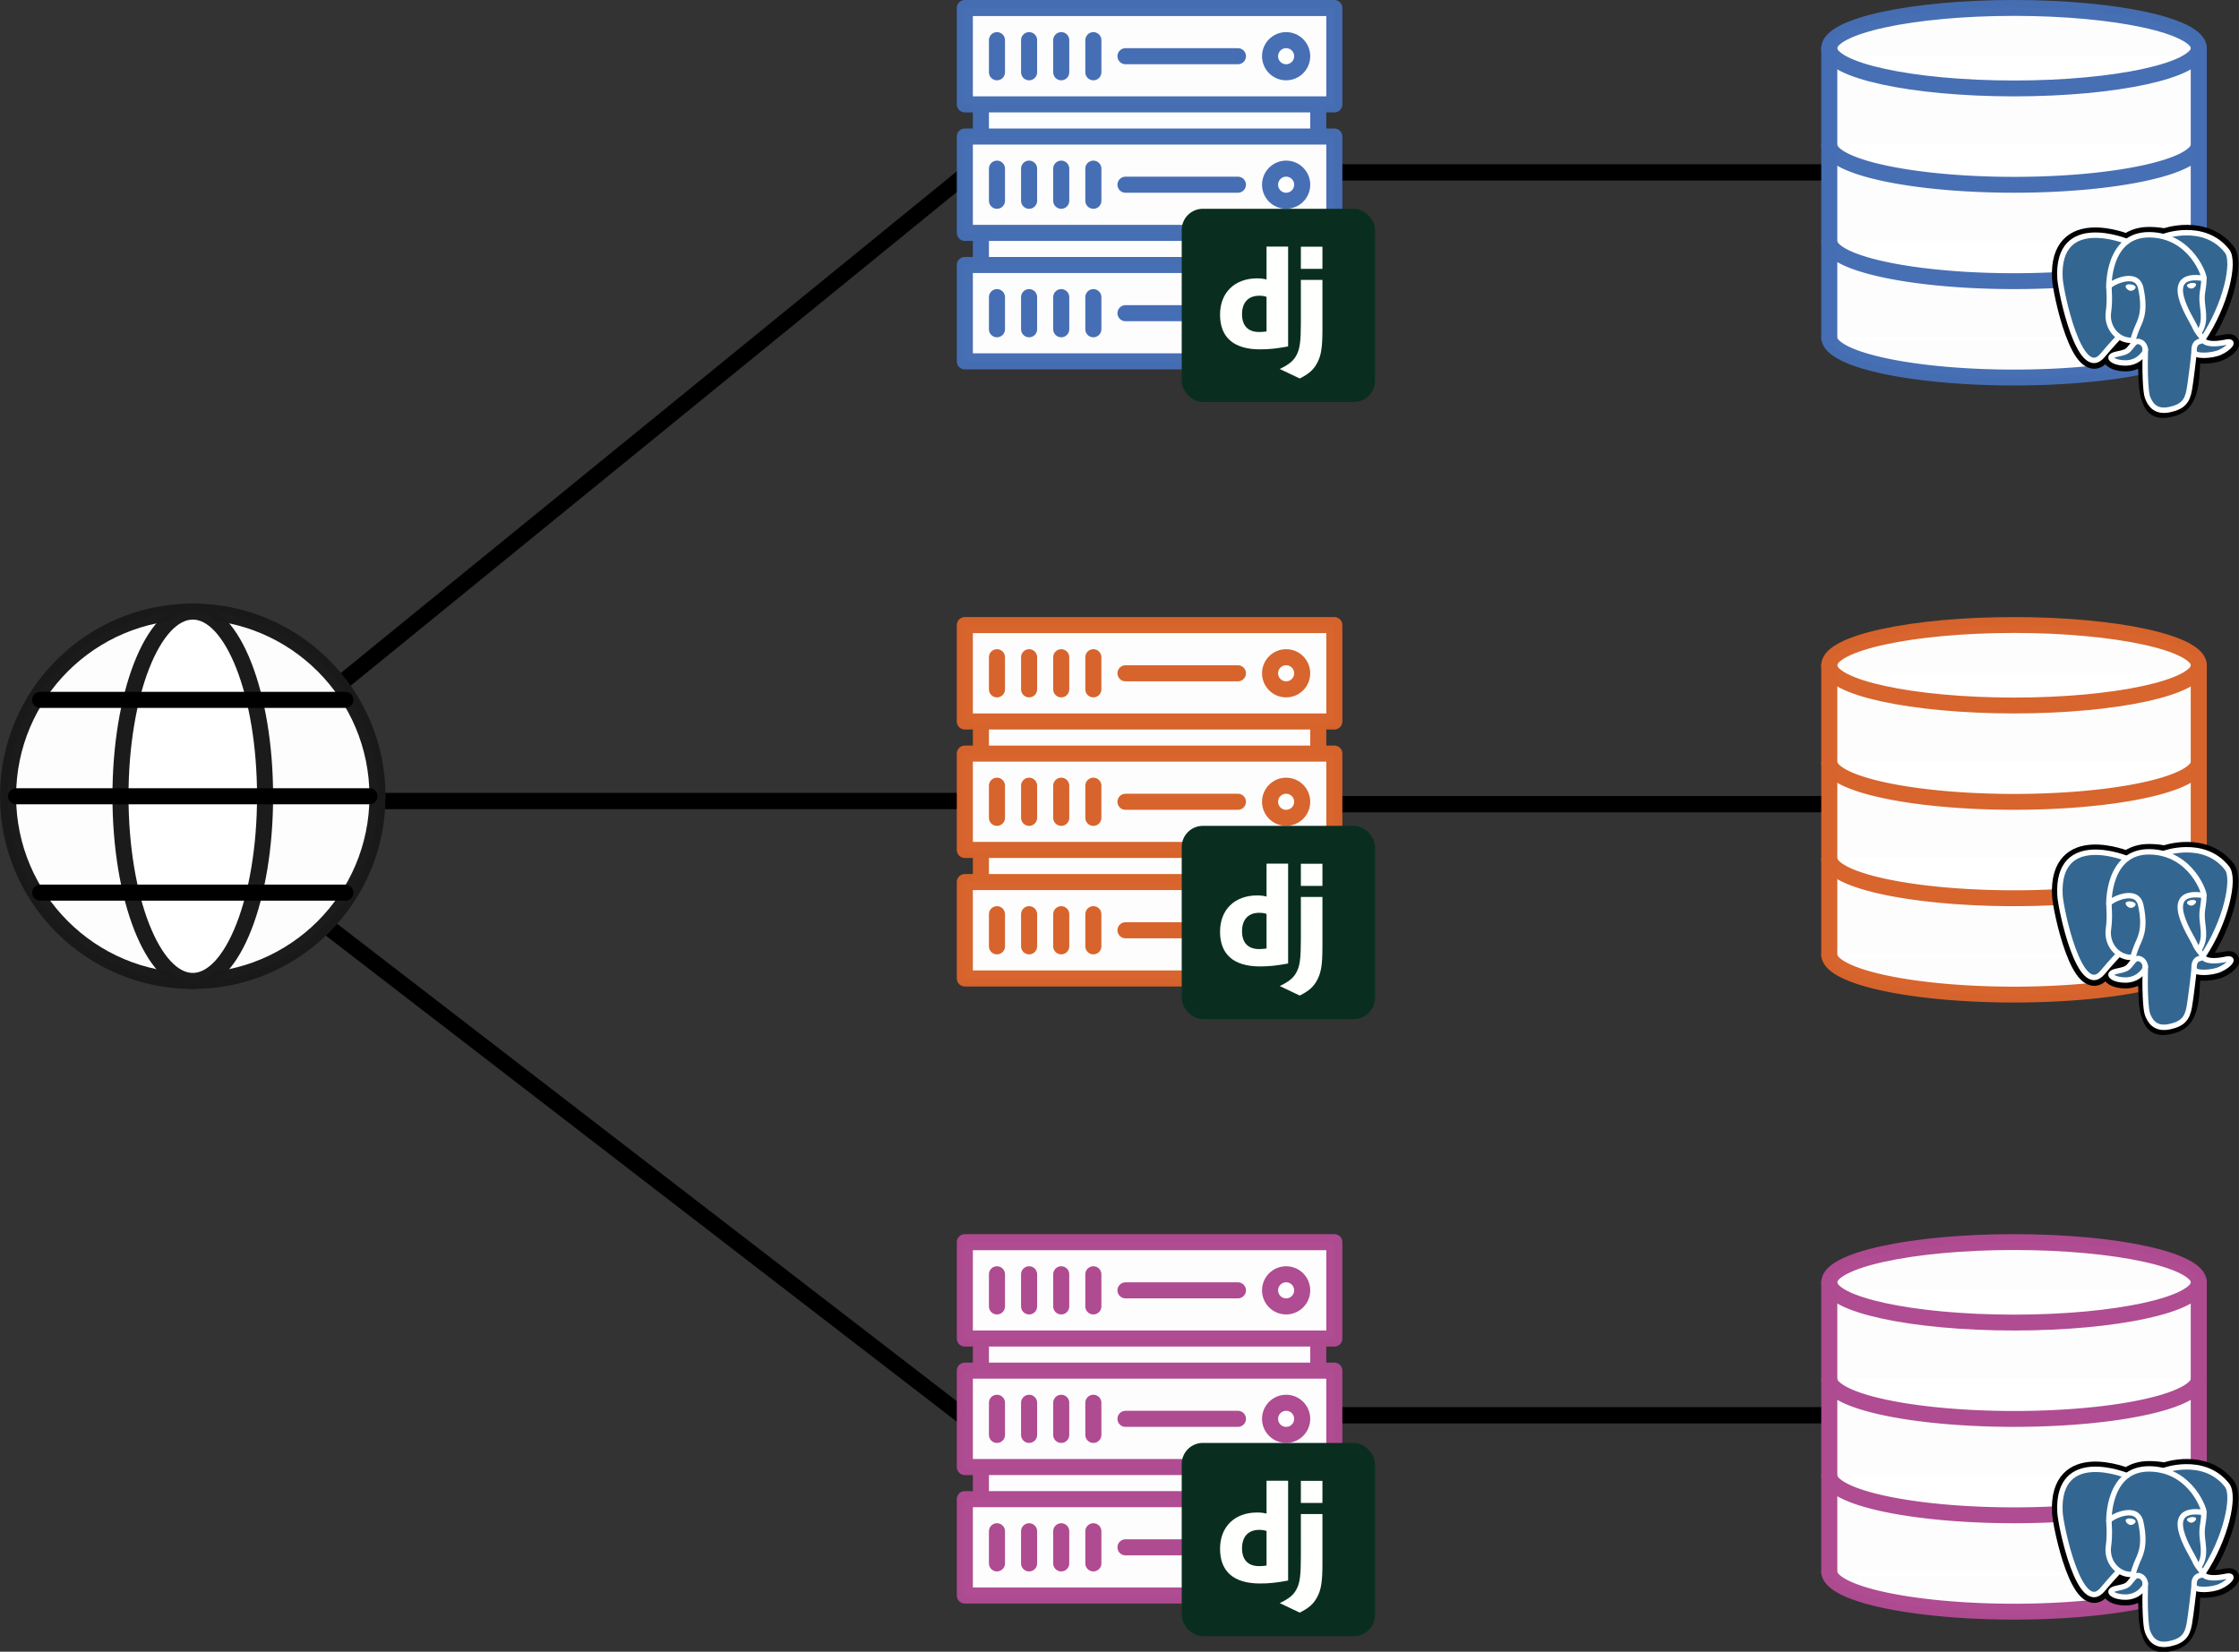 <?xml version="1.0" encoding="UTF-8" standalone="no"?>
<!-- Created with Inkscape (http://www.inkscape.org/) -->

<svg
   width="139.373mm"
   height="102.84mm"
   viewBox="0 0 139.373 102.84"
   version="1.1"
   id="svg1"
   inkscape:version="1.3 (0e150ed, 2023-07-21)"
   sodipodi:docname="fig-multi-multidb.svg"
   xml:space="preserve"
   xmlns:inkscape="http://www.inkscape.org/namespaces/inkscape"
   xmlns:sodipodi="http://sodipodi.sourceforge.net/DTD/sodipodi-0.dtd"
   xmlns="http://www.w3.org/2000/svg"
   xmlns:svg="http://www.w3.org/2000/svg"><rect x="0" y="0" width="139.373" height="102.84" fill="#333333" stroke="none"/><sodipodi:namedview
     id="namedview1"
     pagecolor="#cacaca"
     bordercolor="#666666"
     borderopacity="1.0"
     inkscape:showpageshadow="2"
     inkscape:pageopacity="0.0"
     inkscape:pagecheckerboard="0"
     inkscape:deskcolor="#d1d1d1"
     inkscape:document-units="mm"
     inkscape:zoom="3.7095119"
     inkscape:cx="395.7394"
     inkscape:cy="259.73768"
     inkscape:window-width="1896"
     inkscape:window-height="1288"
     inkscape:window-x="554"
     inkscape:window-y="30"
     inkscape:window-maximized="0"
     inkscape:current-layer="layer1"
     showguides="false" /><defs
     id="defs1" /><g
     inkscape:groupmode="layer"
     id="layer2"
     inkscape:label="Connectors"
     transform="translate(-22.612,-83.883)"><path
       style="fill:none;stroke:#000000;stroke-width:1;stroke-linecap:butt;stroke-linejoin:miter;stroke-opacity:1"
       d="M 34.094,134.358 82.511,94.918"
       id="path59"
       sodipodi:nodetypes="cc" /><path
       style="fill:none;stroke:#000000;stroke-width:1.013;stroke-linecap:butt;stroke-linejoin:miter;stroke-opacity:1"
       d="m 105.711,94.616 h 30.664"
       id="path60" /><path
       style="fill:none;stroke:#000000;stroke-width:1.013;stroke-linecap:butt;stroke-linejoin:miter;stroke-opacity:1"
       d="m 105.655,133.954 h 30.664"
       id="path60-8" /><path
       style="fill:none;stroke:#000000;stroke-width:1.013;stroke-linecap:butt;stroke-linejoin:miter;stroke-opacity:1"
       d="m 105.722,172.001 h 30.664"
       id="path60-8-3" /><path
       style="fill:none;stroke:#000000;stroke-width:1.013;stroke-linecap:butt;stroke-linejoin:miter;stroke-opacity:1"
       d="m 35.281,133.756 h 47.207"
       id="path60-8-5"
       sodipodi:nodetypes="cc" /><path
       style="fill:none;stroke:#000000;stroke-width:1.013;stroke-linecap:butt;stroke-linejoin:miter;stroke-opacity:1"
       d="m 34.698,135.183 47.913,36.918"
       id="path60-8-5-1"
       sodipodi:nodetypes="cc" /></g><g
     inkscape:label="Nodes"
     inkscape:groupmode="layer"
     id="layer1"
     transform="translate(-22.612,-83.883)"><g
       id="g14"
       style="display:inline"
       transform="translate(-1.388,97.46)"><ellipse
         style="opacity:0.99;fill:#ffffff;stroke:#1a1a1a;stroke-width:1.002;stroke-dasharray:none"
         id="path1-0"
         cx="36"
         cy="36"
         rx="11.499"
         ry="11.499" /><ellipse
         style="opacity:0.99;fill:#ffffff;stroke:#1a1a1a;stroke-width:1;stroke-dasharray:none"
         id="path1-5-5"
         cx="36"
         cy="36"
         rx="4.5"
         ry="11.5" /><path
         style="fill:#ffffff;stroke:#000000;stroke-width:0.999;stroke-linecap:round;stroke-linejoin:round;stroke-opacity:1"
         d="M 26.5,42 H 45.501"
         id="path8-6-6-2" /><path
         style="fill:#ffffff;stroke:#000000;stroke-width:0.999;stroke-linecap:round;stroke-linejoin:round;stroke-opacity:1"
         d="M 26.5,30 H 45.501"
         id="path8-6-0" /><path
         style="fill:#ffffff;stroke:#000000;stroke-width:1;stroke-linecap:round;stroke-linejoin:round;stroke-opacity:1"
         d="M 25,36 H 47"
         id="path8-7" /></g><g
       id="g60"><g
         id="g10"
         style="fill:#ffffff;stroke:#466eb4"
         transform="translate(26.171,59.383)"><g
           id="g8"
           style="fill:#ffffff;stroke:#466eb4"><rect
             style="opacity:0.99;fill:#ffffff;stroke:#466eb4;stroke-width:0.89"
             id="rect4"
             width="21"
             height="2"
             x="57.5"
             y="31" /><path
             style="fill:#ffffff;stroke:#466eb4;stroke-width:1;stroke-linecap:butt;stroke-linejoin:miter;stroke-opacity:1"
             d="m 57.5,31.009 -1.66e-4,2"
             id="path21-9" /><path
             style="display:inline;fill:#ffffff;stroke:#466eb4;stroke-width:1;stroke-linecap:butt;stroke-linejoin:miter;stroke-opacity:1"
             d="m 78.5,31 -1.66e-4,2"
             id="path21-2-4" /></g><g
           id="g5"
           style="fill:#ffffff;stroke:#466eb4"><rect
             style="display:inline;opacity:0.99;fill:#ffffff;stroke:#466eb4;stroke-width:1;stroke-linecap:round;stroke-linejoin:round;stroke-dasharray:none"
             id="rect17-91"
             width="23"
             height="6"
             x="56.5"
             y="25" /><path
             style="display:inline;fill:#ffffff;stroke:#466eb4;stroke-width:1;stroke-linecap:round;stroke-linejoin:miter;stroke-opacity:1"
             d="m 58.5,27 v 2"
             id="path20-59" /><path
             style="display:inline;fill:#ffffff;stroke:#466eb4;stroke-width:1;stroke-linecap:round;stroke-linejoin:miter;stroke-opacity:1"
             d="m 60.5,27 v 2"
             id="path20-5-8" /><path
             style="display:inline;fill:#ffffff;stroke:#466eb4;stroke-width:1;stroke-linecap:round;stroke-linejoin:miter;stroke-opacity:1"
             d="m 62.5,27 v 2"
             id="path20-7-3" /><path
             style="display:inline;fill:#ffffff;stroke:#466eb4;stroke-width:1;stroke-linecap:round;stroke-linejoin:miter;stroke-opacity:1"
             d="m 64.5,27 v 2"
             id="path20-1-0" /><path
             style="display:inline;fill:#ffffff;stroke:#466eb4;stroke-width:1;stroke-linecap:round;stroke-linejoin:miter;stroke-opacity:1"
             d="m 73.5,28 h -7"
             id="path20-1-7-90"
             sodipodi:nodetypes="cc" /><ellipse
             style="display:inline;opacity:0.99;fill:#ffffff;stroke:#466eb4;stroke-width:1;stroke-linecap:round;stroke-linejoin:round;stroke-dasharray:none"
             id="path19-0-7"
             cx="76.5"
             cy="28"
             rx="1"
             ry="1" /></g><g
           id="g9"
           style="fill:#ffffff;stroke:#466eb4"><rect
             style="display:inline;opacity:0.99;fill:#ffffff;stroke:#466eb4;stroke-width:0.89"
             id="rect4-5"
             width="21"
             height="2"
             x="57.5"
             y="39" /><path
             style="display:inline;fill:#ffffff;stroke:#466eb4;stroke-width:1;stroke-linecap:butt;stroke-linejoin:miter;stroke-opacity:1"
             d="m 57.5,39 -1.66e-4,2"
             id="path21-3-6" /><path
             style="display:inline;fill:#ffffff;stroke:#466eb4;stroke-width:1;stroke-linecap:butt;stroke-linejoin:miter;stroke-opacity:1"
             d="m 78.5,38.991 -1.66e-4,2"
             id="path21-3-8-8" /></g><g
           id="g6"
           style="fill:#ffffff;stroke:#466eb4"><rect
             style="display:inline;opacity:0.99;fill:#ffffff;stroke:#466eb4;stroke-width:1;stroke-linecap:round;stroke-linejoin:round;stroke-dasharray:none"
             id="rect17-1-38"
             width="23"
             height="6"
             x="56.5"
             y="33" /><path
             style="display:inline;fill:#ffffff;stroke:#466eb4;stroke-width:1;stroke-linecap:round;stroke-linejoin:miter;stroke-opacity:1"
             d="m 58.5,35 v 2"
             id="path20-3-6" /><path
             style="display:inline;fill:#ffffff;stroke:#466eb4;stroke-width:1;stroke-linecap:round;stroke-linejoin:miter;stroke-opacity:1"
             d="m 60.5,35 v 2"
             id="path20-5-5-19" /><path
             style="display:inline;fill:#ffffff;stroke:#466eb4;stroke-width:1;stroke-linecap:round;stroke-linejoin:miter;stroke-opacity:1"
             d="m 62.5,35 v 2"
             id="path20-7-9-6" /><path
             style="display:inline;fill:#ffffff;stroke:#466eb4;stroke-width:1;stroke-linecap:round;stroke-linejoin:miter;stroke-opacity:1"
             d="m 64.5,35 v 2"
             id="path20-1-1-78" /><path
             style="display:inline;fill:#ffffff;stroke:#466eb4;stroke-width:1;stroke-linecap:round;stroke-linejoin:miter;stroke-opacity:1"
             d="m 73.5,36 h -7"
             id="path20-1-7-9-9"
             sodipodi:nodetypes="cc" /><ellipse
             style="display:inline;opacity:0.99;fill:#ffffff;stroke:#466eb4;stroke-width:1;stroke-linecap:round;stroke-linejoin:round;stroke-dasharray:none"
             id="path19-0-6-75"
             cx="76.5"
             cy="36"
             rx="1"
             ry="1" /></g><g
           id="g7"
           style="fill:#ffffff;stroke:#466eb4"><rect
             style="display:inline;opacity:0.99;fill:#ffffff;stroke:#466eb4;stroke-width:1;stroke-linecap:round;stroke-linejoin:round;stroke-dasharray:none"
             id="rect17-1-3-5"
             width="23"
             height="6"
             x="56.5"
             y="41" /><path
             style="display:inline;fill:#ffffff;stroke:#466eb4;stroke-width:1;stroke-linecap:round;stroke-linejoin:miter;stroke-opacity:1"
             d="m 58.5,43 v 2"
             id="path20-3-2-2" /><path
             style="display:inline;fill:#ffffff;stroke:#466eb4;stroke-width:1;stroke-linecap:round;stroke-linejoin:miter;stroke-opacity:1"
             d="m 60.5,43 v 2"
             id="path20-5-5-1-4" /><path
             style="display:inline;fill:#ffffff;stroke:#466eb4;stroke-width:1;stroke-linecap:round;stroke-linejoin:miter;stroke-opacity:1"
             d="m 62.5,43 v 2"
             id="path20-7-9-0-9" /><path
             style="display:inline;fill:#ffffff;stroke:#466eb4;stroke-width:1;stroke-linecap:round;stroke-linejoin:miter;stroke-opacity:1"
             d="m 64.5,43 v 2"
             id="path20-1-1-6-44" /><path
             style="display:inline;fill:#ffffff;stroke:#466eb4;stroke-width:1;stroke-linecap:round;stroke-linejoin:miter;stroke-opacity:1"
             d="m 73.5,44 h -7"
             id="path20-1-7-9-0-7"
             sodipodi:nodetypes="cc" /><ellipse
             style="display:inline;opacity:0.99;fill:#ffffff;stroke:#466eb4;stroke-width:1;stroke-linecap:round;stroke-linejoin:round;stroke-dasharray:none"
             id="path19-0-6-7-9"
             cx="76.5"
             cy="44"
             rx="1"
             ry="1" /></g></g><g
         id="g2-5"
         transform="matrix(0.047,0,0,0.047,96.171,96.883)"
         style="stroke-width:17.639"><rect
           fill="#092e20"
           x="0"
           y="0"
           width="256"
           height="256"
           rx="28"
           id="rect1-5"
           style="stroke-width:17.639" /><path
           d="m 186.377,94.198 v 66.227 c 0,22.819 -1.669,33.763 -6.678,43.225 -4.639,9.092 -10.761,14.841 -23.375,21.149 l -26.529,-12.615 c 12.615,-5.936 18.737,-11.129 22.632,-19.109 4.082,-8.162 5.382,-17.624 5.382,-42.482 V 94.198 Z M 140.928,50.079 V 182.317 c -14.656,2.782 -25.416,3.895 -37.102,3.895 -34.877,0 -53.058,-15.767 -53.058,-46.007 0,-29.126 19.294,-48.047 49.161,-48.047 4.637,0 8.162,0.37 12.43,1.483 V 50.079 Z m -38.215,65.082 c -14.47,0 -22.819,8.905 -22.819,24.487 0,15.213 7.978,23.561 22.633,23.561 3.152,0 5.75,-0.185 9.831,-0.741 v -45.824 c -3.339,-1.112 -6.121,-1.483 -9.646,-1.483 z M 186.377,50.231 V 79.542 H 157.809 V 50.231 Z"
           fill="#fffffd"
           id="path1-1-6"
           style="stroke-width:17.639" /></g></g><g
       id="g61"><g
         id="g3-5"
         inkscape:label="database"
         transform="translate(111.981,27.883)"><g
           id="g2"
           inkscape:label="database-inner"><rect
             style="opacity:0.99;fill:#ffffff;stroke:none;stroke-width:0.987"
             id="rect2"
             width="23.033"
             height="17.75"
             x="24.483"
             y="59.483"
             inkscape:label="database-fill" /><g
             id="g4"
             inkscape:label="database-stroke"
             style="stroke:#466eb4"><ellipse
               style="display:inline;opacity:0.99;fill:#ffffff;stroke:#466eb4;stroke-width:0.988;stroke-dasharray:none"
               id="path1-80"
               ry="2.506"
               rx="11.506"
               cy="59"
               cx="36" /><path
               style="display:inline;opacity:0.99;fill:#ffffff;stroke:#466eb4;stroke-width:0.988;stroke-dasharray:none"
               id="path1-80-1"
               sodipodi:type="arc"
               sodipodi:cx="36"
               sodipodi:cy="77"
               sodipodi:rx="11.506166"
               sodipodi:ry="2.5052867"
               sodipodi:start="0"
               sodipodi:end="3.1415927"
               sodipodi:arc-type="arc"
               d="m 47.506,77 a 11.506,2.505 0 0 1 -5.753,2.17 11.506,2.505 0 0 1 -11.506,0 A 11.506,2.505 0 0 1 24.494,77"
               sodipodi:open="true" /><path
               style="display:inline;opacity:0.99;fill:#ffffff;stroke:#466eb4;stroke-width:0.988;stroke-dasharray:none"
               id="path1-80-1-3"
               sodipodi:type="arc"
               sodipodi:cx="36"
               sodipodi:cy="65"
               sodipodi:rx="11.506166"
               sodipodi:ry="2.5052867"
               sodipodi:start="0"
               sodipodi:end="3.1415927"
               sodipodi:arc-type="arc"
               d="m 47.506,65 a 11.506,2.505 0 0 1 -5.753,2.17 11.506,2.505 0 0 1 -11.506,0 A 11.506,2.505 0 0 1 24.494,65"
               sodipodi:open="true" /><path
               style="display:inline;opacity:0.99;fill:#ffffff;stroke:#466eb4;stroke-width:0.988;stroke-dasharray:none"
               id="path1-80-1-0"
               sodipodi:type="arc"
               sodipodi:cx="36"
               sodipodi:cy="71"
               sodipodi:rx="11.506166"
               sodipodi:ry="2.5052867"
               sodipodi:start="0"
               sodipodi:end="3.1415927"
               sodipodi:arc-type="arc"
               d="m 47.506,71 a 11.506,2.505 0 0 1 -5.753,2.17 11.506,2.505 0 0 1 -11.506,0 A 11.506,2.505 0 0 1 24.494,71"
               sodipodi:open="true" /><path
               style="fill:#ffffff;stroke:#466eb4;stroke-width:1;stroke-linecap:round;stroke-linejoin:miter;stroke-opacity:1"
               d="M 24.5,59 V 77"
               id="path23"
               sodipodi:nodetypes="cc" /><path
               style="fill:#ffffff;stroke:#466eb4;stroke-width:1;stroke-linecap:round;stroke-linejoin:miter;stroke-opacity:1"
               d="M 47.5,59 V 77"
               id="path23-9"
               sodipodi:nodetypes="cc" /></g></g><g
           id="Layer_x0020_3"
           style="clip-rule:nonzero;display:inline;fill:none;fill-rule:nonzero;stroke:#ffffff;stroke-width:12.465;stroke-linecap:round;stroke-linejoin:round;stroke-miterlimit:4"
           transform="matrix(0.027,0,0,0.027,38.344,70)"
           inkscape:label="pg-icon"><path
             style="fill:#000000;stroke:#000000;stroke-width:37.395;stroke-linecap:butt;stroke-linejoin:miter"
             d="m 323.205,324.227 c 2.833,-23.601 1.984,-27.062 19.563,-23.239 l 4.463,0.392 c 13.517,0.615 31.199,-2.174 41.587,-7 22.362,-10.376 35.622,-27.7 13.572,-23.148 -50.297,10.376 -53.755,-6.655 -53.755,-6.655 C 401.746,185.774 423.948,85.741 404.784,61.255 352.514,-5.534 262.036,26.049 260.522,26.869 l -0.482,0.089 c -9.938,-2.062 -21.06,-3.294 -33.554,-3.496 -22.761,-0.374 -40.032,5.967 -53.133,15.904 0,0 -161.408,-66.498 -153.899,83.628 1.597,31.936 45.777,241.655 98.47,178.31 19.259,-23.163 37.871,-42.748 37.871,-42.748 9.242,6.14 20.307,9.272 31.912,8.147 l 0.897,-0.765 c -0.281,2.876 -0.157,5.689 0.359,9.019 -13.572,15.167 -9.584,17.83 -36.723,23.416 -27.457,5.659 -11.326,15.734 -0.797,18.367 12.768,3.193 42.305,7.716 62.268,-20.224 l -0.795,3.188 c 5.325,4.26 4.965,30.619 5.72,49.452 0.756,18.834 2.017,36.409 5.856,46.771 3.839,10.36 8.369,37.05 44.036,29.406 29.809,-6.388 52.6,-15.582 54.677,-101.107"
             id="path1-81" /><path
             style="fill:#336791;stroke:none"
             d="m 402.395,271.23 c -50.302,10.376 -53.76,-6.655 -53.76,-6.655 53.111,-78.808 75.313,-178.843 56.153,-203.326 -52.27,-66.785 -142.752,-35.2 -144.262,-34.38 l -0.486,0.087 c -9.938,-2.063 -21.06,-3.292 -33.56,-3.496 -22.761,-0.373 -40.026,5.967 -53.127,15.902 0,0 -161.411,-66.495 -153.904,83.63 1.597,31.938 45.776,241.657 98.471,178.312 19.26,-23.163 37.869,-42.748 37.869,-42.748 9.243,6.14 20.308,9.272 31.908,8.147 l 0.901,-0.765 c -0.28,2.876 -0.152,5.689 0.361,9.019 -13.575,15.167 -9.586,17.83 -36.723,23.416 -27.459,5.659 -11.328,15.734 -0.796,18.367 12.768,3.193 42.307,7.716 62.266,-20.224 l -0.796,3.188 c 5.319,4.26 9.054,27.711 8.428,48.969 -0.626,21.259 -1.044,35.854 3.147,47.254 4.191,11.4 8.368,37.05 44.042,29.406 29.809,-6.388 45.256,-22.942 47.405,-50.555 1.525,-19.631 4.976,-16.729 5.194,-34.28 l 2.768,-8.309 c 3.192,-26.611 0.507,-35.196 18.872,-31.203 l 4.463,0.392 c 13.517,0.615 31.208,-2.174 41.591,-7 22.358,-10.376 35.618,-27.7 13.573,-23.148 z"
             id="path2" /><path
             d="m 215.866,286.484 c -1.385,49.516 0.348,99.377 5.193,111.495 4.848,12.118 15.223,35.688 50.9,28.045 29.806,-6.39 40.651,-18.756 45.357,-46.051 3.466,-20.082 10.148,-75.854 11.005,-87.281"
             id="path3" /><path
             d="m 173.104,38.256 c 0,0 -161.521,-66.016 -154.012,84.109 1.597,31.938 45.779,241.664 98.473,178.316 19.256,-23.166 36.671,-41.335 36.671,-41.335"
             id="path4" /><path
             d="m 260.349,26.207 c -5.591,1.753 89.848,-34.889 144.087,34.417 19.159,24.484 -3.043,124.519 -56.153,203.329"
             id="path5" /><path
             style="stroke-linejoin:bevel"
             d="m 348.282,263.953 c 0,0 3.461,17.036 53.764,6.653 22.04,-4.552 8.776,12.774 -13.577,23.155 -18.345,8.514 -59.474,10.696 -60.146,-1.069 -1.729,-30.355 21.647,-21.133 19.96,-28.739 -1.525,-6.85 -11.979,-13.573 -18.894,-30.338 -6.037,-14.633 -82.796,-126.849 21.287,-110.183 3.813,-0.789 -27.146,-99.002 -124.553,-100.599 -97.385,-1.597 -94.19,119.762 -94.19,119.762"
             id="path6" /><path
             d="m 188.604,274.334 c -13.577,15.166 -9.584,17.829 -36.723,23.417 -27.459,5.66 -11.326,15.733 -0.797,18.365 12.768,3.195 42.307,7.718 62.266,-20.229 6.078,-8.509 -0.036,-22.086 -8.385,-25.547 -4.034,-1.671 -9.428,-3.765 -16.361,3.994 z"
             id="path7" /><path
             d="m 187.715,274.069 c -1.368,-8.917 2.93,-19.528 7.536,-31.942 6.922,-18.626 22.893,-37.255 10.117,-96.339 -9.523,-44.029 -73.396,-9.163 -73.436,-3.193 -0.039,5.968 2.889,30.26 -1.067,58.548 -5.162,36.913 23.488,68.132 56.479,64.938"
             id="path8-8" /><path
             style="fill:#ffffff;stroke-width:4.155;stroke-linecap:butt;stroke-linejoin:miter"
             d="m 172.517,141.7 c -0.288,2.039 3.733,7.48 8.976,8.207 5.234,0.73 9.714,-3.522 9.998,-5.559 0.284,-2.039 -3.732,-4.285 -8.977,-5.015 -5.237,-0.731 -9.719,0.333 -9.996,2.367 z"
             id="path9" /><path
             style="fill:#ffffff;stroke-width:2.078;stroke-linecap:butt;stroke-linejoin:miter"
             d="m 331.941,137.543 c 0.284,2.039 -3.732,7.48 -8.976,8.207 -5.238,0.73 -9.718,-3.522 -10.005,-5.559 -0.277,-2.039 3.74,-4.285 8.979,-5.015 5.239,-0.73 9.718,0.333 10.002,2.368 z"
             id="path10" /><path
             d="m 350.676,123.432 c 0.863,15.994 -3.445,26.888 -3.988,43.914 -0.804,24.748 11.799,53.074 -7.191,81.435"
             id="path11" /><path
             style="stroke-width:3"
             d="M 0,60.232"
             id="path12" /></g></g></g><g
       id="g65"
       inkscape:label="g65"><g
         id="g10-5"
         style="fill:#ffffff;stroke:#d7642c"
         transform="translate(26.171,97.803)"><g
           id="g8-1"
           style="fill:#ffffff;stroke:#d7642c"><rect
             style="opacity:0.99;fill:#ffffff;stroke:#d7642c;stroke-width:0.89"
             id="rect4-4"
             width="21"
             height="2"
             x="57.5"
             y="31" /><path
             style="fill:#ffffff;stroke:#d7642c;stroke-width:1;stroke-linecap:butt;stroke-linejoin:miter;stroke-opacity:1"
             d="m 57.5,31.009 -1.66e-4,2"
             id="path21-9-6" /><path
             style="display:inline;fill:#ffffff;stroke:#d7642c;stroke-width:1;stroke-linecap:butt;stroke-linejoin:miter;stroke-opacity:1"
             d="m 78.5,31 -1.66e-4,2"
             id="path21-2-4-0" /></g><g
           id="g5-3"
           style="fill:#ffffff;stroke:#d7642c"><rect
             style="display:inline;opacity:0.99;fill:#ffffff;stroke:#d7642c;stroke-width:1;stroke-linecap:round;stroke-linejoin:round;stroke-dasharray:none"
             id="rect17-91-2"
             width="23"
             height="6"
             x="56.5"
             y="25" /><path
             style="display:inline;fill:#ffffff;stroke:#d7642c;stroke-width:1;stroke-linecap:round;stroke-linejoin:miter;stroke-opacity:1"
             d="m 58.5,27 v 2"
             id="path20-59-2" /><path
             style="display:inline;fill:#ffffff;stroke:#d7642c;stroke-width:1;stroke-linecap:round;stroke-linejoin:miter;stroke-opacity:1"
             d="m 60.5,27 v 2"
             id="path20-5-8-1" /><path
             style="display:inline;fill:#ffffff;stroke:#d7642c;stroke-width:1;stroke-linecap:round;stroke-linejoin:miter;stroke-opacity:1"
             d="m 62.5,27 v 2"
             id="path20-7-3-4" /><path
             style="display:inline;fill:#ffffff;stroke:#d7642c;stroke-width:1;stroke-linecap:round;stroke-linejoin:miter;stroke-opacity:1"
             d="m 64.5,27 v 2"
             id="path20-1-0-7" /><path
             style="display:inline;fill:#ffffff;stroke:#d7642c;stroke-width:1;stroke-linecap:round;stroke-linejoin:miter;stroke-opacity:1"
             d="m 73.5,28 h -7"
             id="path20-1-7-90-7"
             sodipodi:nodetypes="cc" /><ellipse
             style="display:inline;opacity:0.99;fill:#ffffff;stroke:#d7642c;stroke-width:1;stroke-linecap:round;stroke-linejoin:round;stroke-dasharray:none"
             id="path19-0-7-0"
             cx="76.5"
             cy="28"
             rx="1"
             ry="1" /></g><g
           id="g9-9"
           style="fill:#ffffff;stroke:#d7642c"><rect
             style="display:inline;opacity:0.99;fill:#ffffff;stroke:#d7642c;stroke-width:0.89"
             id="rect4-5-5"
             width="21"
             height="2"
             x="57.5"
             y="39" /><path
             style="display:inline;fill:#ffffff;stroke:#d7642c;stroke-width:1;stroke-linecap:butt;stroke-linejoin:miter;stroke-opacity:1"
             d="m 57.5,39 -1.66e-4,2"
             id="path21-3-6-7" /><path
             style="display:inline;fill:#ffffff;stroke:#d7642c;stroke-width:1;stroke-linecap:butt;stroke-linejoin:miter;stroke-opacity:1"
             d="m 78.5,38.991 -1.66e-4,2"
             id="path21-3-8-8-2" /></g><g
           id="g6-9"
           style="fill:#ffffff;stroke:#d7642c"><rect
             style="display:inline;opacity:0.99;fill:#ffffff;stroke:#d7642c;stroke-width:1;stroke-linecap:round;stroke-linejoin:round;stroke-dasharray:none"
             id="rect17-1-38-7"
             width="23"
             height="6"
             x="56.5"
             y="33" /><path
             style="display:inline;fill:#ffffff;stroke:#d7642c;stroke-width:1;stroke-linecap:round;stroke-linejoin:miter;stroke-opacity:1"
             d="m 58.5,35 v 2"
             id="path20-3-6-6" /><path
             style="display:inline;fill:#ffffff;stroke:#d7642c;stroke-width:1;stroke-linecap:round;stroke-linejoin:miter;stroke-opacity:1"
             d="m 60.5,35 v 2"
             id="path20-5-5-19-8" /><path
             style="display:inline;fill:#ffffff;stroke:#d7642c;stroke-width:1;stroke-linecap:round;stroke-linejoin:miter;stroke-opacity:1"
             d="m 62.5,35 v 2"
             id="path20-7-9-6-2" /><path
             style="display:inline;fill:#ffffff;stroke:#d7642c;stroke-width:1;stroke-linecap:round;stroke-linejoin:miter;stroke-opacity:1"
             d="m 64.5,35 v 2"
             id="path20-1-1-78-9" /><path
             style="display:inline;fill:#ffffff;stroke:#d7642c;stroke-width:1;stroke-linecap:round;stroke-linejoin:miter;stroke-opacity:1"
             d="m 73.5,36 h -7"
             id="path20-1-7-9-9-9"
             sodipodi:nodetypes="cc" /><ellipse
             style="display:inline;opacity:0.99;fill:#ffffff;stroke:#d7642c;stroke-width:1;stroke-linecap:round;stroke-linejoin:round;stroke-dasharray:none"
             id="path19-0-6-75-8"
             cx="76.5"
             cy="36"
             rx="1"
             ry="1" /></g><g
           id="g7-3"
           style="fill:#ffffff;stroke:#d7642c"><rect
             style="display:inline;opacity:0.99;fill:#ffffff;stroke:#d7642c;stroke-width:1;stroke-linecap:round;stroke-linejoin:round;stroke-dasharray:none"
             id="rect17-1-3-5-7"
             width="23"
             height="6"
             x="56.5"
             y="41" /><path
             style="display:inline;fill:#ffffff;stroke:#d7642c;stroke-width:1;stroke-linecap:round;stroke-linejoin:miter;stroke-opacity:1"
             d="m 58.5,43 v 2"
             id="path20-3-2-2-1" /><path
             style="display:inline;fill:#ffffff;stroke:#d7642c;stroke-width:1;stroke-linecap:round;stroke-linejoin:miter;stroke-opacity:1"
             d="m 60.5,43 v 2"
             id="path20-5-5-1-4-2" /><path
             style="display:inline;fill:#ffffff;stroke:#d7642c;stroke-width:1;stroke-linecap:round;stroke-linejoin:miter;stroke-opacity:1"
             d="m 62.5,43 v 2"
             id="path20-7-9-0-9-6" /><path
             style="display:inline;fill:#ffffff;stroke:#d7642c;stroke-width:1;stroke-linecap:round;stroke-linejoin:miter;stroke-opacity:1"
             d="m 64.5,43 v 2"
             id="path20-1-1-6-44-1" /><path
             style="display:inline;fill:#ffffff;stroke:#d7642c;stroke-width:1;stroke-linecap:round;stroke-linejoin:miter;stroke-opacity:1"
             d="m 73.5,44 h -7"
             id="path20-1-7-9-0-7-7"
             sodipodi:nodetypes="cc" /><ellipse
             style="display:inline;opacity:0.99;fill:#ffffff;stroke:#d7642c;stroke-width:1;stroke-linecap:round;stroke-linejoin:round;stroke-dasharray:none"
             id="path19-0-6-7-9-6"
             cx="76.5"
             cy="44"
             rx="1"
             ry="1" /></g></g><g
         id="g2-5-5"
         transform="matrix(0.047,0,0,0.047,96.171,135.303)"
         style="stroke-width:17.639"><rect
           fill="#092e20"
           x="0"
           y="0"
           width="256"
           height="256"
           rx="28"
           id="rect1-5-0"
           style="stroke-width:17.639" /><path
           d="m 186.377,94.198 v 66.227 c 0,22.819 -1.669,33.763 -6.678,43.225 -4.639,9.092 -10.761,14.841 -23.375,21.149 l -26.529,-12.615 c 12.615,-5.936 18.737,-11.129 22.632,-19.109 4.082,-8.162 5.382,-17.624 5.382,-42.482 V 94.198 Z M 140.928,50.079 V 182.317 c -14.656,2.782 -25.416,3.895 -37.102,3.895 -34.877,0 -53.058,-15.767 -53.058,-46.007 0,-29.126 19.294,-48.047 49.161,-48.047 4.637,0 8.162,0.37 12.43,1.483 V 50.079 Z m -38.215,65.082 c -14.47,0 -22.819,8.905 -22.819,24.487 0,15.213 7.978,23.561 22.633,23.561 3.152,0 5.75,-0.185 9.831,-0.741 v -45.824 c -3.339,-1.112 -6.121,-1.483 -9.646,-1.483 z M 186.377,50.231 V 79.542 H 157.809 V 50.231 Z"
           fill="#fffffd"
           id="path1-1-6-4"
           style="stroke-width:17.639" /></g></g><g
       id="g62"><g
         id="g10-5-6"
         style="fill:#ffffff;stroke:#af4b91"
         transform="translate(26.171,136.223)"><g
           id="g8-1-0"
           style="fill:#ffffff;stroke:#af4b91"><rect
             style="opacity:0.99;fill:#ffffff;stroke:#af4b91;stroke-width:0.89"
             id="rect4-4-9"
             width="21"
             height="2"
             x="57.5"
             y="31" /><path
             style="fill:#ffffff;stroke:#af4b91;stroke-width:1;stroke-linecap:butt;stroke-linejoin:miter;stroke-opacity:1"
             d="m 57.5,31.009 -1.66e-4,2"
             id="path21-9-6-2" /><path
             style="display:inline;fill:#ffffff;stroke:#af4b91;stroke-width:1;stroke-linecap:butt;stroke-linejoin:miter;stroke-opacity:1"
             d="m 78.5,31 -1.66e-4,2"
             id="path21-2-4-0-9" /></g><g
           id="g5-3-6"
           style="fill:#ffffff;stroke:#af4b91"><rect
             style="display:inline;opacity:0.99;fill:#ffffff;stroke:#af4b91;stroke-width:1;stroke-linecap:round;stroke-linejoin:round;stroke-dasharray:none"
             id="rect17-91-2-0"
             width="23"
             height="6"
             x="56.5"
             y="25" /><path
             style="display:inline;fill:#ffffff;stroke:#af4b91;stroke-width:1;stroke-linecap:round;stroke-linejoin:miter;stroke-opacity:1"
             d="m 58.5,27 v 2"
             id="path20-59-2-2" /><path
             style="display:inline;fill:#ffffff;stroke:#af4b91;stroke-width:1;stroke-linecap:round;stroke-linejoin:miter;stroke-opacity:1"
             d="m 60.5,27 v 2"
             id="path20-5-8-1-8" /><path
             style="display:inline;fill:#ffffff;stroke:#af4b91;stroke-width:1;stroke-linecap:round;stroke-linejoin:miter;stroke-opacity:1"
             d="m 62.5,27 v 2"
             id="path20-7-3-4-4" /><path
             style="display:inline;fill:#ffffff;stroke:#af4b91;stroke-width:1;stroke-linecap:round;stroke-linejoin:miter;stroke-opacity:1"
             d="m 64.5,27 v 2"
             id="path20-1-0-7-4" /><path
             style="display:inline;fill:#ffffff;stroke:#af4b91;stroke-width:1;stroke-linecap:round;stroke-linejoin:miter;stroke-opacity:1"
             d="m 73.5,28 h -7"
             id="path20-1-7-90-7-8"
             sodipodi:nodetypes="cc" /><ellipse
             style="display:inline;opacity:0.99;fill:#ffffff;stroke:#af4b91;stroke-width:1;stroke-linecap:round;stroke-linejoin:round;stroke-dasharray:none"
             id="path19-0-7-0-0"
             cx="76.5"
             cy="28"
             rx="1"
             ry="1" /></g><g
           id="g9-9-1"
           style="fill:#ffffff;stroke:#af4b91"><rect
             style="display:inline;opacity:0.99;fill:#ffffff;stroke:#af4b91;stroke-width:0.89"
             id="rect4-5-5-5"
             width="21"
             height="2"
             x="57.5"
             y="39" /><path
             style="display:inline;fill:#ffffff;stroke:#af4b91;stroke-width:1;stroke-linecap:butt;stroke-linejoin:miter;stroke-opacity:1"
             d="m 57.5,39 -1.66e-4,2"
             id="path21-3-6-7-1" /><path
             style="display:inline;fill:#ffffff;stroke:#af4b91;stroke-width:1;stroke-linecap:butt;stroke-linejoin:miter;stroke-opacity:1"
             d="m 78.5,38.991 -1.66e-4,2"
             id="path21-3-8-8-2-1" /></g><g
           id="g6-9-1"
           style="fill:#ffffff;stroke:#af4b91"><rect
             style="display:inline;opacity:0.99;fill:#ffffff;stroke:#af4b91;stroke-width:1;stroke-linecap:round;stroke-linejoin:round;stroke-dasharray:none"
             id="rect17-1-38-7-5"
             width="23"
             height="6"
             x="56.5"
             y="33" /><path
             style="display:inline;fill:#ffffff;stroke:#af4b91;stroke-width:1;stroke-linecap:round;stroke-linejoin:miter;stroke-opacity:1"
             d="m 58.5,35 v 2"
             id="path20-3-6-6-1" /><path
             style="display:inline;fill:#ffffff;stroke:#af4b91;stroke-width:1;stroke-linecap:round;stroke-linejoin:miter;stroke-opacity:1"
             d="m 60.5,35 v 2"
             id="path20-5-5-19-8-7" /><path
             style="display:inline;fill:#ffffff;stroke:#af4b91;stroke-width:1;stroke-linecap:round;stroke-linejoin:miter;stroke-opacity:1"
             d="m 62.5,35 v 2"
             id="path20-7-9-6-2-0" /><path
             style="display:inline;fill:#ffffff;stroke:#af4b91;stroke-width:1;stroke-linecap:round;stroke-linejoin:miter;stroke-opacity:1"
             d="m 64.5,35 v 2"
             id="path20-1-1-78-9-8" /><path
             style="display:inline;fill:#ffffff;stroke:#af4b91;stroke-width:1;stroke-linecap:round;stroke-linejoin:miter;stroke-opacity:1"
             d="m 73.5,36 h -7"
             id="path20-1-7-9-9-9-5"
             sodipodi:nodetypes="cc" /><ellipse
             style="display:inline;opacity:0.99;fill:#ffffff;stroke:#af4b91;stroke-width:1;stroke-linecap:round;stroke-linejoin:round;stroke-dasharray:none"
             id="path19-0-6-75-8-3"
             cx="76.5"
             cy="36"
             rx="1"
             ry="1" /></g><g
           id="g7-3-7"
           style="fill:#ffffff;stroke:#af4b91"><rect
             style="display:inline;opacity:0.99;fill:#ffffff;stroke:#af4b91;stroke-width:1;stroke-linecap:round;stroke-linejoin:round;stroke-dasharray:none"
             id="rect17-1-3-5-7-9"
             width="23"
             height="6"
             x="56.5"
             y="41" /><path
             style="display:inline;fill:#ffffff;stroke:#af4b91;stroke-width:1;stroke-linecap:round;stroke-linejoin:miter;stroke-opacity:1"
             d="m 58.5,43 v 2"
             id="path20-3-2-2-1-6" /><path
             style="display:inline;fill:#ffffff;stroke:#af4b91;stroke-width:1;stroke-linecap:round;stroke-linejoin:miter;stroke-opacity:1"
             d="m 60.5,43 v 2"
             id="path20-5-5-1-4-2-3" /><path
             style="display:inline;fill:#ffffff;stroke:#af4b91;stroke-width:1;stroke-linecap:round;stroke-linejoin:miter;stroke-opacity:1"
             d="m 62.5,43 v 2"
             id="path20-7-9-0-9-6-1" /><path
             style="display:inline;fill:#ffffff;stroke:#af4b91;stroke-width:1;stroke-linecap:round;stroke-linejoin:miter;stroke-opacity:1"
             d="m 64.5,43 v 2"
             id="path20-1-1-6-44-1-5" /><path
             style="display:inline;fill:#ffffff;stroke:#af4b91;stroke-width:1;stroke-linecap:round;stroke-linejoin:miter;stroke-opacity:1"
             d="m 73.5,44 h -7"
             id="path20-1-7-9-0-7-7-8"
             sodipodi:nodetypes="cc" /><ellipse
             style="display:inline;opacity:0.99;fill:#ffffff;stroke:#af4b91;stroke-width:1;stroke-linecap:round;stroke-linejoin:round;stroke-dasharray:none"
             id="path19-0-6-7-9-6-0"
             cx="76.5"
             cy="44"
             rx="1"
             ry="1" /></g></g><g
         id="g2-5-5-9"
         transform="matrix(0.047,0,0,0.047,96.171,173.723)"
         style="stroke-width:17.639"><rect
           fill="#092e20"
           x="0"
           y="0"
           width="256"
           height="256"
           rx="28"
           id="rect1-5-0-2"
           style="stroke-width:17.639" /><path
           d="m 186.377,94.198 v 66.227 c 0,22.819 -1.669,33.763 -6.678,43.225 -4.639,9.092 -10.761,14.841 -23.375,21.149 l -26.529,-12.615 c 12.615,-5.936 18.737,-11.129 22.632,-19.109 4.082,-8.162 5.382,-17.624 5.382,-42.482 V 94.198 Z M 140.928,50.079 V 182.317 c -14.656,2.782 -25.416,3.895 -37.102,3.895 -34.877,0 -53.058,-15.767 -53.058,-46.007 0,-29.126 19.294,-48.047 49.161,-48.047 4.637,0 8.162,0.37 12.43,1.483 V 50.079 Z m -38.215,65.082 c -14.47,0 -22.819,8.905 -22.819,24.487 0,15.213 7.978,23.561 22.633,23.561 3.152,0 5.75,-0.185 9.831,-0.741 v -45.824 c -3.339,-1.112 -6.121,-1.483 -9.646,-1.483 z M 186.377,50.231 V 79.542 H 157.809 V 50.231 Z"
           fill="#fffffd"
           id="path1-1-6-4-4"
           style="stroke-width:17.639" /></g></g><g
       id="g61-5"
       transform="translate(0,38.42)"><g
         id="g3-5-0"
         inkscape:label="database"
         transform="translate(111.981,27.883)"><g
           id="g2-57"
           inkscape:label="database-inner"><rect
             style="opacity:0.99;fill:#ffffff;stroke:none;stroke-width:0.987"
             id="rect2-4"
             width="23.033"
             height="17.75"
             x="24.483"
             y="59.483"
             inkscape:label="database-fill" /><g
             id="g4-8"
             inkscape:label="database-stroke"
             style="stroke:#d7642c"><ellipse
               style="display:inline;opacity:0.99;fill:#ffffff;stroke:#d7642c;stroke-width:0.988;stroke-dasharray:none"
               id="path1-80-0"
               ry="2.506"
               rx="11.506"
               cy="59"
               cx="36" /><path
               style="display:inline;opacity:0.99;fill:#ffffff;stroke:#d7642c;stroke-width:0.988;stroke-dasharray:none"
               id="path1-80-1-6"
               sodipodi:type="arc"
               sodipodi:cx="36"
               sodipodi:cy="77"
               sodipodi:rx="11.506166"
               sodipodi:ry="2.5052867"
               sodipodi:start="0"
               sodipodi:end="3.1415927"
               sodipodi:arc-type="arc"
               d="m 47.506,77 a 11.506,2.505 0 0 1 -5.753,2.17 11.506,2.505 0 0 1 -11.506,0 A 11.506,2.505 0 0 1 24.494,77"
               sodipodi:open="true" /><path
               style="display:inline;opacity:0.99;fill:#ffffff;stroke:#d7642c;stroke-width:0.988;stroke-dasharray:none"
               id="path1-80-1-3-0"
               sodipodi:type="arc"
               sodipodi:cx="36"
               sodipodi:cy="65"
               sodipodi:rx="11.506166"
               sodipodi:ry="2.5052867"
               sodipodi:start="0"
               sodipodi:end="3.1415927"
               sodipodi:arc-type="arc"
               d="m 47.506,65 a 11.506,2.505 0 0 1 -5.753,2.17 11.506,2.505 0 0 1 -11.506,0 A 11.506,2.505 0 0 1 24.494,65"
               sodipodi:open="true" /><path
               style="display:inline;opacity:0.99;fill:#ffffff;stroke:#d7642c;stroke-width:0.988;stroke-dasharray:none"
               id="path1-80-1-0-5"
               sodipodi:type="arc"
               sodipodi:cx="36"
               sodipodi:cy="71"
               sodipodi:rx="11.506166"
               sodipodi:ry="2.5052867"
               sodipodi:start="0"
               sodipodi:end="3.1415927"
               sodipodi:arc-type="arc"
               d="m 47.506,71 a 11.506,2.505 0 0 1 -5.753,2.17 11.506,2.505 0 0 1 -11.506,0 A 11.506,2.505 0 0 1 24.494,71"
               sodipodi:open="true" /><path
               style="fill:#ffffff;stroke:#d7642c;stroke-width:1;stroke-linecap:round;stroke-linejoin:miter;stroke-opacity:1"
               d="M 24.5,59 V 77"
               id="path23-92"
               sodipodi:nodetypes="cc" /><path
               style="fill:#ffffff;stroke:#d7642c;stroke-width:1;stroke-linecap:round;stroke-linejoin:miter;stroke-opacity:1"
               d="M 47.5,59 V 77"
               id="path23-9-8"
               sodipodi:nodetypes="cc" /></g></g><g
           id="Layer_x0020_3-3"
           style="clip-rule:nonzero;display:inline;fill:none;fill-rule:nonzero;stroke:#ffffff;stroke-width:12.465;stroke-linecap:round;stroke-linejoin:round;stroke-miterlimit:4"
           transform="matrix(0.027,0,0,0.027,38.344,70)"
           inkscape:label="pg-icon"><path
             style="fill:#000000;stroke:#000000;stroke-width:37.395;stroke-linecap:butt;stroke-linejoin:miter"
             d="m 323.205,324.227 c 2.833,-23.601 1.984,-27.062 19.563,-23.239 l 4.463,0.392 c 13.517,0.615 31.199,-2.174 41.587,-7 22.362,-10.376 35.622,-27.7 13.572,-23.148 -50.297,10.376 -53.755,-6.655 -53.755,-6.655 C 401.746,185.774 423.948,85.741 404.784,61.255 352.514,-5.534 262.036,26.049 260.522,26.869 l -0.482,0.089 c -9.938,-2.062 -21.06,-3.294 -33.554,-3.496 -22.761,-0.374 -40.032,5.967 -53.133,15.904 0,0 -161.408,-66.498 -153.899,83.628 1.597,31.936 45.777,241.655 98.47,178.31 19.259,-23.163 37.871,-42.748 37.871,-42.748 9.242,6.14 20.307,9.272 31.912,8.147 l 0.897,-0.765 c -0.281,2.876 -0.157,5.689 0.359,9.019 -13.572,15.167 -9.584,17.83 -36.723,23.416 -27.457,5.659 -11.326,15.734 -0.797,18.367 12.768,3.193 42.305,7.716 62.268,-20.224 l -0.795,3.188 c 5.325,4.26 4.965,30.619 5.72,49.452 0.756,18.834 2.017,36.409 5.856,46.771 3.839,10.36 8.369,37.05 44.036,29.406 29.809,-6.388 52.6,-15.582 54.677,-101.107"
             id="path1-81-7" /><path
             style="fill:#336791;stroke:none"
             d="m 402.395,271.23 c -50.302,10.376 -53.76,-6.655 -53.76,-6.655 53.111,-78.808 75.313,-178.843 56.153,-203.326 -52.27,-66.785 -142.752,-35.2 -144.262,-34.38 l -0.486,0.087 c -9.938,-2.063 -21.06,-3.292 -33.56,-3.496 -22.761,-0.373 -40.026,5.967 -53.127,15.902 0,0 -161.411,-66.495 -153.904,83.63 1.597,31.938 45.776,241.657 98.471,178.312 19.26,-23.163 37.869,-42.748 37.869,-42.748 9.243,6.14 20.308,9.272 31.908,8.147 l 0.901,-0.765 c -0.28,2.876 -0.152,5.689 0.361,9.019 -13.575,15.167 -9.586,17.83 -36.723,23.416 -27.459,5.659 -11.328,15.734 -0.796,18.367 12.768,3.193 42.307,7.716 62.266,-20.224 l -0.796,3.188 c 5.319,4.26 9.054,27.711 8.428,48.969 -0.626,21.259 -1.044,35.854 3.147,47.254 4.191,11.4 8.368,37.05 44.042,29.406 29.809,-6.388 45.256,-22.942 47.405,-50.555 1.525,-19.631 4.976,-16.729 5.194,-34.28 l 2.768,-8.309 c 3.192,-26.611 0.507,-35.196 18.872,-31.203 l 4.463,0.392 c 13.517,0.615 31.208,-2.174 41.591,-7 22.358,-10.376 35.618,-27.7 13.573,-23.148 z"
             id="path2-6" /><path
             d="m 215.866,286.484 c -1.385,49.516 0.348,99.377 5.193,111.495 4.848,12.118 15.223,35.688 50.9,28.045 29.806,-6.39 40.651,-18.756 45.357,-46.051 3.466,-20.082 10.148,-75.854 11.005,-87.281"
             id="path3-2" /><path
             d="m 173.104,38.256 c 0,0 -161.521,-66.016 -154.012,84.109 1.597,31.938 45.779,241.664 98.473,178.316 19.256,-23.166 36.671,-41.335 36.671,-41.335"
             id="path4-9" /><path
             d="m 260.349,26.207 c -5.591,1.753 89.848,-34.889 144.087,34.417 19.159,24.484 -3.043,124.519 -56.153,203.329"
             id="path5-8" /><path
             style="stroke-linejoin:bevel"
             d="m 348.282,263.953 c 0,0 3.461,17.036 53.764,6.653 22.04,-4.552 8.776,12.774 -13.577,23.155 -18.345,8.514 -59.474,10.696 -60.146,-1.069 -1.729,-30.355 21.647,-21.133 19.96,-28.739 -1.525,-6.85 -11.979,-13.573 -18.894,-30.338 -6.037,-14.633 -82.796,-126.849 21.287,-110.183 3.813,-0.789 -27.146,-99.002 -124.553,-100.599 -97.385,-1.597 -94.19,119.762 -94.19,119.762"
             id="path6-5" /><path
             d="m 188.604,274.334 c -13.577,15.166 -9.584,17.829 -36.723,23.417 -27.459,5.66 -11.326,15.733 -0.797,18.365 12.768,3.195 42.307,7.718 62.266,-20.229 6.078,-8.509 -0.036,-22.086 -8.385,-25.547 -4.034,-1.671 -9.428,-3.765 -16.361,3.994 z"
             id="path7-9" /><path
             d="m 187.715,274.069 c -1.368,-8.917 2.93,-19.528 7.536,-31.942 6.922,-18.626 22.893,-37.255 10.117,-96.339 -9.523,-44.029 -73.396,-9.163 -73.436,-3.193 -0.039,5.968 2.889,30.26 -1.067,58.548 -5.162,36.913 23.488,68.132 56.479,64.938"
             id="path8-8-2" /><path
             style="fill:#ffffff;stroke-width:4.155;stroke-linecap:butt;stroke-linejoin:miter"
             d="m 172.517,141.7 c -0.288,2.039 3.733,7.48 8.976,8.207 5.234,0.73 9.714,-3.522 9.998,-5.559 0.284,-2.039 -3.732,-4.285 -8.977,-5.015 -5.237,-0.731 -9.719,0.333 -9.996,2.367 z"
             id="path9-5" /><path
             style="fill:#ffffff;stroke-width:2.078;stroke-linecap:butt;stroke-linejoin:miter"
             d="m 331.941,137.543 c 0.284,2.039 -3.732,7.48 -8.976,8.207 -5.238,0.73 -9.718,-3.522 -10.005,-5.559 -0.277,-2.039 3.74,-4.285 8.979,-5.015 5.239,-0.73 9.718,0.333 10.002,2.368 z"
             id="path10-5" /><path
             d="m 350.676,123.432 c 0.863,15.994 -3.445,26.888 -3.988,43.914 -0.804,24.748 11.799,53.074 -7.191,81.435"
             id="path11-9" /><path
             style="stroke-width:3"
             d="M 0,60.232"
             id="path12-1" /></g></g></g><g
       id="g61-5-3"
       transform="translate(0,76.84)"><g
         id="g3-5-0-6"
         inkscape:label="database"
         transform="translate(111.981,27.883)"><g
           id="g2-57-9"
           inkscape:label="database-inner"><rect
             style="opacity:0.99;fill:#ffffff;stroke:none;stroke-width:0.987"
             id="rect2-4-1"
             width="23.033"
             height="17.75"
             x="24.483"
             y="59.483"
             inkscape:label="database-fill" /><g
             id="g4-8-0"
             inkscape:label="database-stroke"
             style="stroke:#af4b91"><ellipse
               style="display:inline;opacity:0.99;fill:#ffffff;stroke:#af4b91;stroke-width:0.988;stroke-dasharray:none"
               id="path1-80-0-4"
               ry="2.506"
               rx="11.506"
               cy="59"
               cx="36" /><path
               style="display:inline;opacity:0.99;fill:#ffffff;stroke:#af4b91;stroke-width:0.988;stroke-dasharray:none"
               id="path1-80-1-6-5"
               sodipodi:type="arc"
               sodipodi:cx="36"
               sodipodi:cy="77"
               sodipodi:rx="11.506166"
               sodipodi:ry="2.5052867"
               sodipodi:start="0"
               sodipodi:end="3.1415927"
               sodipodi:arc-type="arc"
               d="m 47.506,77 a 11.506,2.505 0 0 1 -5.753,2.17 11.506,2.505 0 0 1 -11.506,0 A 11.506,2.505 0 0 1 24.494,77"
               sodipodi:open="true" /><path
               style="display:inline;opacity:0.99;fill:#ffffff;stroke:#af4b91;stroke-width:0.988;stroke-dasharray:none"
               id="path1-80-1-3-0-8"
               sodipodi:type="arc"
               sodipodi:cx="36"
               sodipodi:cy="65"
               sodipodi:rx="11.506166"
               sodipodi:ry="2.5052867"
               sodipodi:start="0"
               sodipodi:end="3.1415927"
               sodipodi:arc-type="arc"
               d="m 47.506,65 a 11.506,2.505 0 0 1 -5.753,2.17 11.506,2.505 0 0 1 -11.506,0 A 11.506,2.505 0 0 1 24.494,65"
               sodipodi:open="true" /><path
               style="display:inline;opacity:0.99;fill:#ffffff;stroke:#af4b91;stroke-width:0.988;stroke-dasharray:none"
               id="path1-80-1-0-5-2"
               sodipodi:type="arc"
               sodipodi:cx="36"
               sodipodi:cy="71"
               sodipodi:rx="11.506166"
               sodipodi:ry="2.5052867"
               sodipodi:start="0"
               sodipodi:end="3.1415927"
               sodipodi:arc-type="arc"
               d="m 47.506,71 a 11.506,2.505 0 0 1 -5.753,2.17 11.506,2.505 0 0 1 -11.506,0 A 11.506,2.505 0 0 1 24.494,71"
               sodipodi:open="true" /><path
               style="fill:#ffffff;stroke:#af4b91;stroke-width:1;stroke-linecap:round;stroke-linejoin:miter;stroke-opacity:1"
               d="M 24.5,59 V 77"
               id="path23-92-1"
               sodipodi:nodetypes="cc" /><path
               style="fill:#ffffff;stroke:#af4b91;stroke-width:1;stroke-linecap:round;stroke-linejoin:miter;stroke-opacity:1"
               d="M 47.5,59 V 77"
               id="path23-9-8-6"
               sodipodi:nodetypes="cc" /></g></g><g
           id="Layer_x0020_3-3-0"
           style="clip-rule:nonzero;display:inline;fill:none;fill-rule:nonzero;stroke:#ffffff;stroke-width:12.465;stroke-linecap:round;stroke-linejoin:round;stroke-miterlimit:4"
           transform="matrix(0.027,0,0,0.027,38.344,70)"
           inkscape:label="pg-icon"><path
             style="fill:#000000;stroke:#000000;stroke-width:37.395;stroke-linecap:butt;stroke-linejoin:miter"
             d="m 323.205,324.227 c 2.833,-23.601 1.984,-27.062 19.563,-23.239 l 4.463,0.392 c 13.517,0.615 31.199,-2.174 41.587,-7 22.362,-10.376 35.622,-27.7 13.572,-23.148 -50.297,10.376 -53.755,-6.655 -53.755,-6.655 C 401.746,185.774 423.948,85.741 404.784,61.255 352.514,-5.534 262.036,26.049 260.522,26.869 l -0.482,0.089 c -9.938,-2.062 -21.06,-3.294 -33.554,-3.496 -22.761,-0.374 -40.032,5.967 -53.133,15.904 0,0 -161.408,-66.498 -153.899,83.628 1.597,31.936 45.777,241.655 98.47,178.31 19.259,-23.163 37.871,-42.748 37.871,-42.748 9.242,6.14 20.307,9.272 31.912,8.147 l 0.897,-0.765 c -0.281,2.876 -0.157,5.689 0.359,9.019 -13.572,15.167 -9.584,17.83 -36.723,23.416 -27.457,5.659 -11.326,15.734 -0.797,18.367 12.768,3.193 42.305,7.716 62.268,-20.224 l -0.795,3.188 c 5.325,4.26 4.965,30.619 5.72,49.452 0.756,18.834 2.017,36.409 5.856,46.771 3.839,10.36 8.369,37.05 44.036,29.406 29.809,-6.388 52.6,-15.582 54.677,-101.107"
             id="path1-81-7-8" /><path
             style="fill:#336791;stroke:none"
             d="m 402.395,271.23 c -50.302,10.376 -53.76,-6.655 -53.76,-6.655 53.111,-78.808 75.313,-178.843 56.153,-203.326 -52.27,-66.785 -142.752,-35.2 -144.262,-34.38 l -0.486,0.087 c -9.938,-2.063 -21.06,-3.292 -33.56,-3.496 -22.761,-0.373 -40.026,5.967 -53.127,15.902 0,0 -161.411,-66.495 -153.904,83.63 1.597,31.938 45.776,241.657 98.471,178.312 19.26,-23.163 37.869,-42.748 37.869,-42.748 9.243,6.14 20.308,9.272 31.908,8.147 l 0.901,-0.765 c -0.28,2.876 -0.152,5.689 0.361,9.019 -13.575,15.167 -9.586,17.83 -36.723,23.416 -27.459,5.659 -11.328,15.734 -0.796,18.367 12.768,3.193 42.307,7.716 62.266,-20.224 l -0.796,3.188 c 5.319,4.26 9.054,27.711 8.428,48.969 -0.626,21.259 -1.044,35.854 3.147,47.254 4.191,11.4 8.368,37.05 44.042,29.406 29.809,-6.388 45.256,-22.942 47.405,-50.555 1.525,-19.631 4.976,-16.729 5.194,-34.28 l 2.768,-8.309 c 3.192,-26.611 0.507,-35.196 18.872,-31.203 l 4.463,0.392 c 13.517,0.615 31.208,-2.174 41.591,-7 22.358,-10.376 35.618,-27.7 13.573,-23.148 z"
             id="path2-6-4" /><path
             d="m 215.866,286.484 c -1.385,49.516 0.348,99.377 5.193,111.495 4.848,12.118 15.223,35.688 50.9,28.045 29.806,-6.39 40.651,-18.756 45.357,-46.051 3.466,-20.082 10.148,-75.854 11.005,-87.281"
             id="path3-2-7" /><path
             d="m 173.104,38.256 c 0,0 -161.521,-66.016 -154.012,84.109 1.597,31.938 45.779,241.664 98.473,178.316 19.256,-23.166 36.671,-41.335 36.671,-41.335"
             id="path4-9-8" /><path
             d="m 260.349,26.207 c -5.591,1.753 89.848,-34.889 144.087,34.417 19.159,24.484 -3.043,124.519 -56.153,203.329"
             id="path5-8-1" /><path
             style="stroke-linejoin:bevel"
             d="m 348.282,263.953 c 0,0 3.461,17.036 53.764,6.653 22.04,-4.552 8.776,12.774 -13.577,23.155 -18.345,8.514 -59.474,10.696 -60.146,-1.069 -1.729,-30.355 21.647,-21.133 19.96,-28.739 -1.525,-6.85 -11.979,-13.573 -18.894,-30.338 -6.037,-14.633 -82.796,-126.849 21.287,-110.183 3.813,-0.789 -27.146,-99.002 -124.553,-100.599 -97.385,-1.597 -94.19,119.762 -94.19,119.762"
             id="path6-5-7" /><path
             d="m 188.604,274.334 c -13.577,15.166 -9.584,17.829 -36.723,23.417 -27.459,5.66 -11.326,15.733 -0.797,18.365 12.768,3.195 42.307,7.718 62.266,-20.229 6.078,-8.509 -0.036,-22.086 -8.385,-25.547 -4.034,-1.671 -9.428,-3.765 -16.361,3.994 z"
             id="path7-9-0" /><path
             d="m 187.715,274.069 c -1.368,-8.917 2.93,-19.528 7.536,-31.942 6.922,-18.626 22.893,-37.255 10.117,-96.339 -9.523,-44.029 -73.396,-9.163 -73.436,-3.193 -0.039,5.968 2.889,30.26 -1.067,58.548 -5.162,36.913 23.488,68.132 56.479,64.938"
             id="path8-8-2-4" /><path
             style="fill:#ffffff;stroke-width:4.155;stroke-linecap:butt;stroke-linejoin:miter"
             d="m 172.517,141.7 c -0.288,2.039 3.733,7.48 8.976,8.207 5.234,0.73 9.714,-3.522 9.998,-5.559 0.284,-2.039 -3.732,-4.285 -8.977,-5.015 -5.237,-0.731 -9.719,0.333 -9.996,2.367 z"
             id="path9-5-6" /><path
             style="fill:#ffffff;stroke-width:2.078;stroke-linecap:butt;stroke-linejoin:miter"
             d="m 331.941,137.543 c 0.284,2.039 -3.732,7.48 -8.976,8.207 -5.238,0.73 -9.718,-3.522 -10.005,-5.559 -0.277,-2.039 3.74,-4.285 8.979,-5.015 5.239,-0.73 9.718,0.333 10.002,2.368 z"
             id="path10-5-9" /><path
             d="m 350.676,123.432 c 0.863,15.994 -3.445,26.888 -3.988,43.914 -0.804,24.748 11.799,53.074 -7.191,81.435"
             id="path11-9-5" /><path
             style="stroke-width:3"
             d="M 0,60.232"
             id="path12-1-3" /></g></g></g></g></svg>
